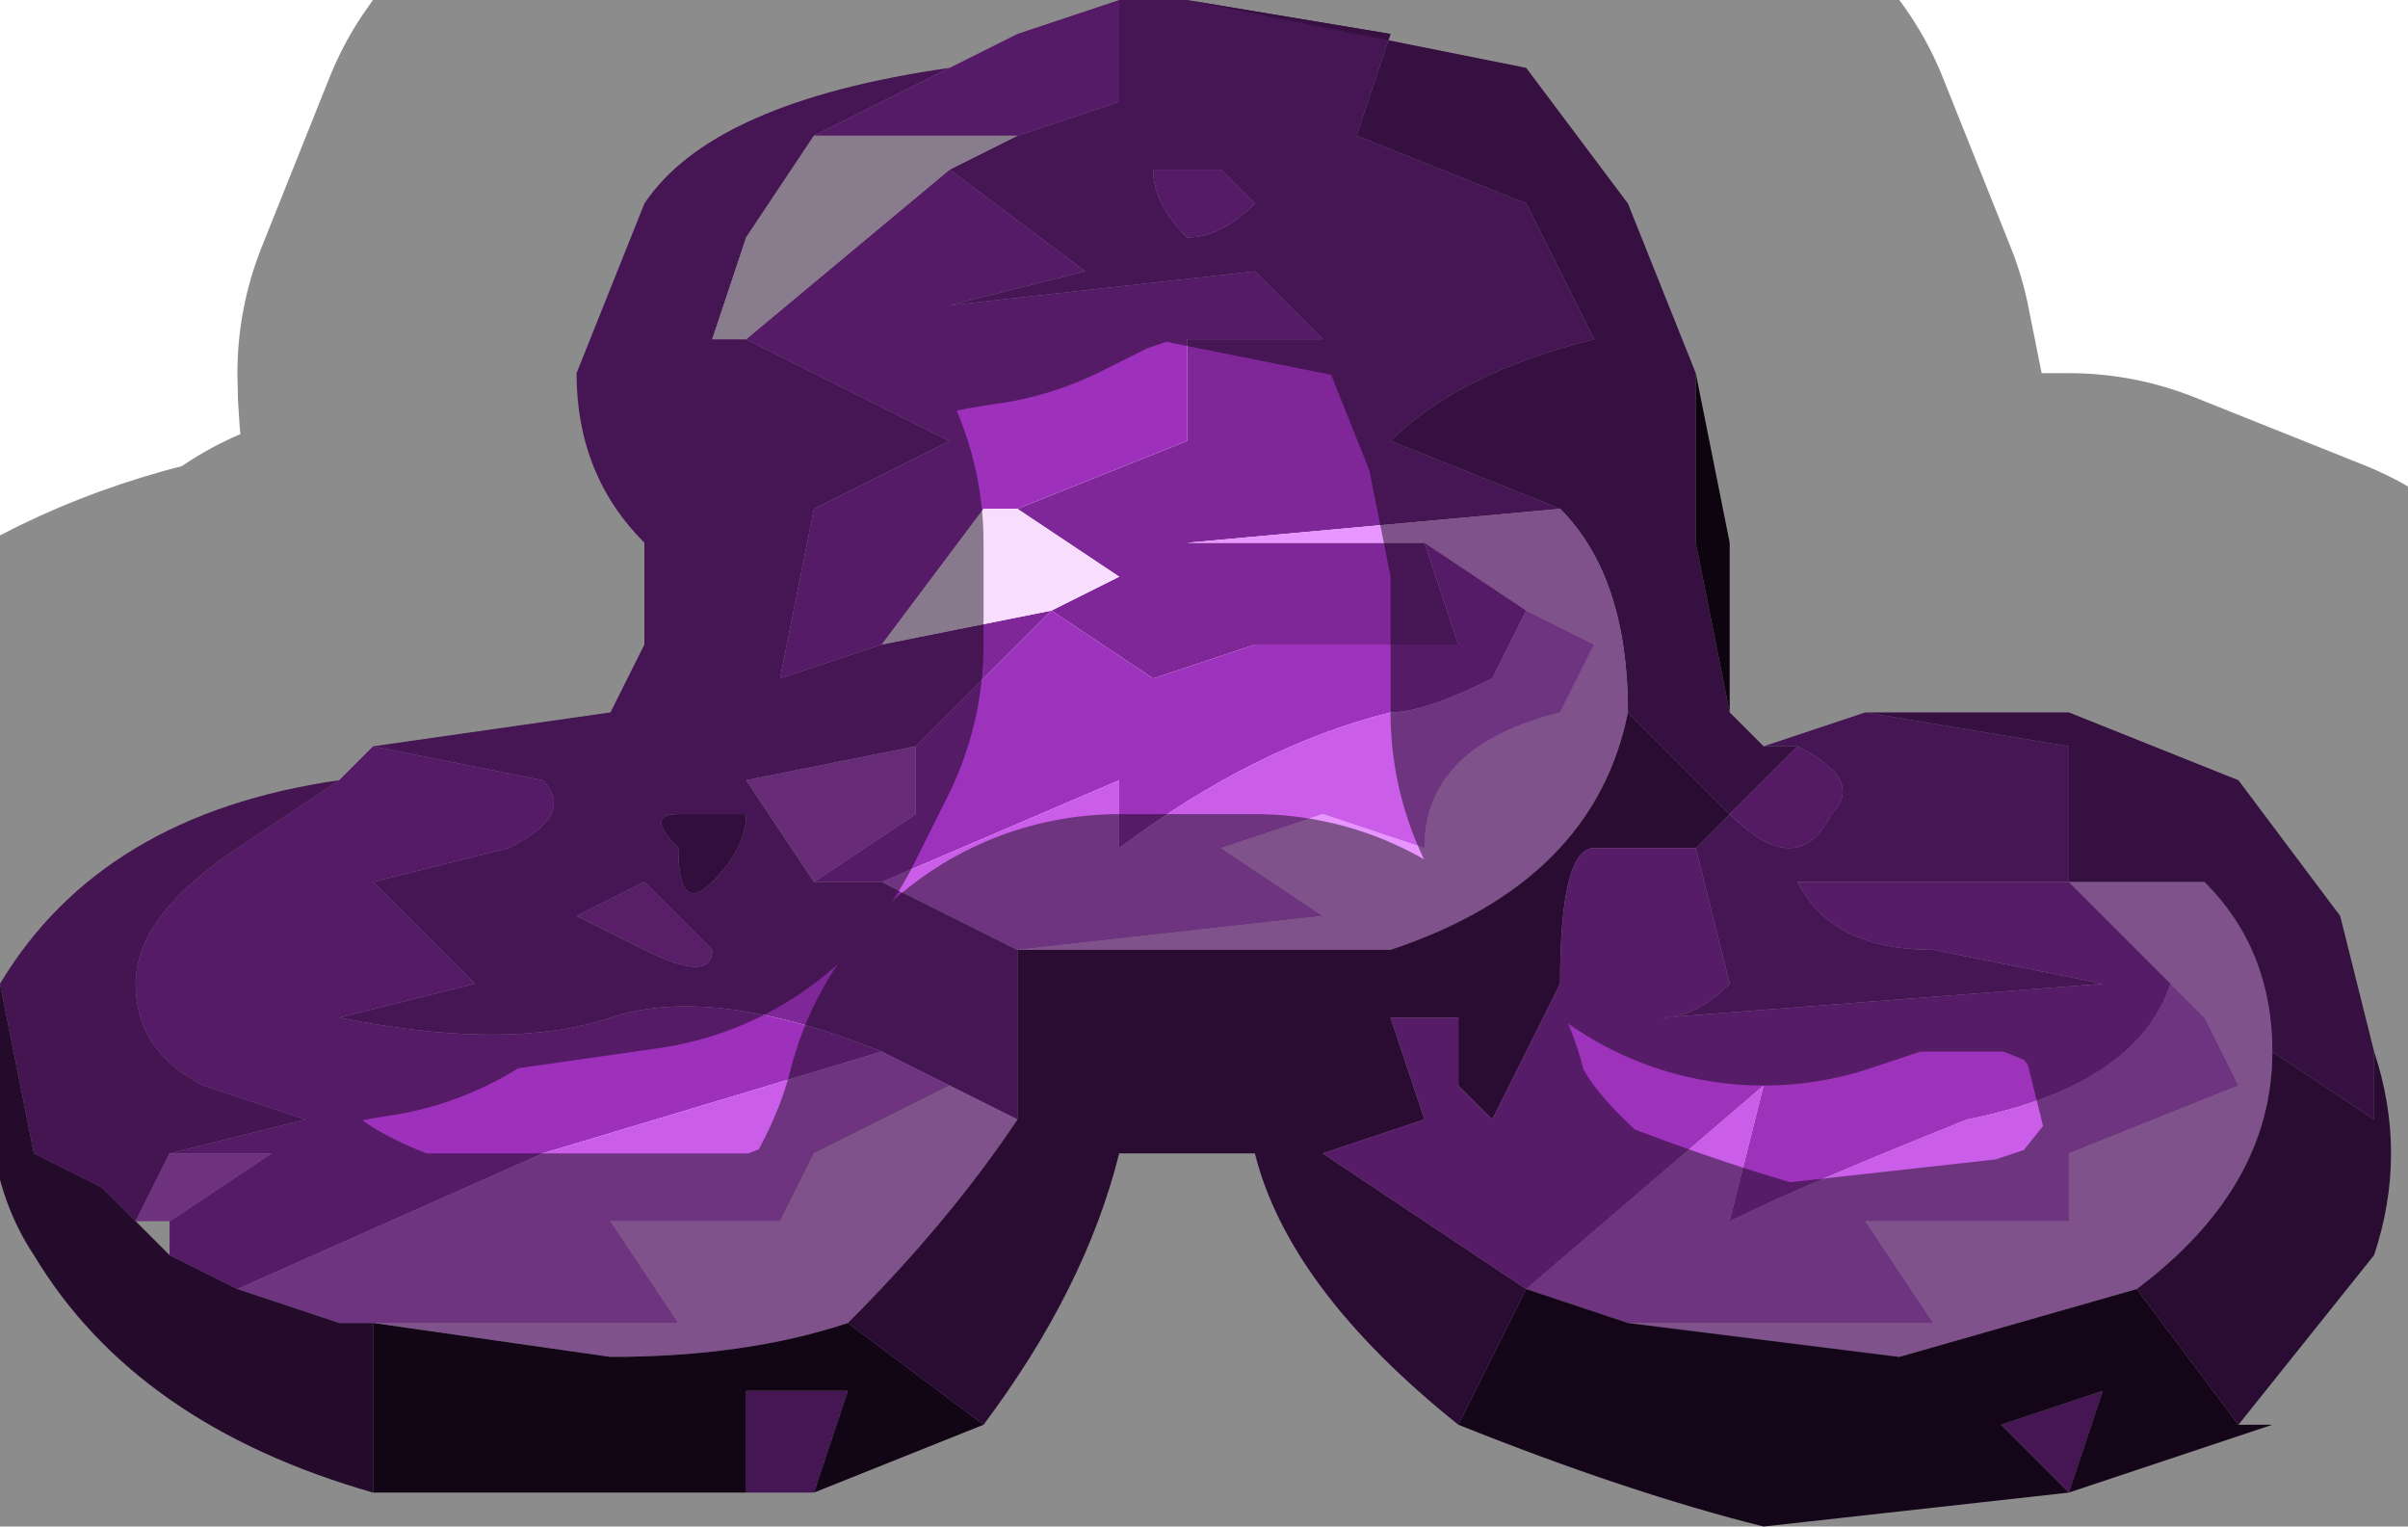 <?xml version="1.0" encoding="UTF-8" standalone="no"?>
<svg xmlns:xlink="http://www.w3.org/1999/xlink" height="2.25px" width="3.55px" xmlns="http://www.w3.org/2000/svg">
  <g transform="matrix(1.0, 0.0, 0.0, 1.0, 1.65, 1.1)">
    <path d="M0.1 -1.1 L0.4 -1.05 0.35 -0.9 0.6 -0.8 0.65 -0.7 0.7 -0.6 Q0.5 -0.55 0.4 -0.45 L0.65 -0.35 0.1 -0.3 0.45 -0.3 0.5 -0.15 0.2 -0.15 0.05 -0.1 -0.1 -0.2 0.0 -0.25 -0.15 -0.35 0.1 -0.45 0.1 -0.6 0.3 -0.6 0.2 -0.7 -0.25 -0.65 -0.05 -0.7 -0.25 -0.85 -0.15 -0.9 0.0 -0.95 0.0 -1.1 0.1 -1.1 M1.0 0.0 L0.95 0.0 1.1 -0.05 1.4 0.0 1.4 0.2 1.2 0.2 1.0 0.2 Q1.05 0.3 1.2 0.3 L1.45 0.35 0.8 0.4 Q0.85 0.4 0.9 0.35 L0.85 0.15 0.9 0.1 Q1.0 0.2 1.05 0.1 1.1 0.05 1.0 0.0 M0.05 -0.85 Q0.05 -0.8 0.1 -0.75 0.15 -0.75 0.2 -0.8 L0.15 -0.85 0.05 -0.85 M-0.55 -0.6 L-0.25 -0.45 -0.45 -0.35 -0.5 -0.1 -0.35 -0.15 -0.1 -0.2 -0.3 0.0 -0.55 0.05 -0.45 0.2 -0.35 0.2 -0.15 0.3 -0.15 0.55 -0.35 0.45 Q-0.6 0.35 -0.75 0.4 -0.9 0.45 -1.15 0.4 L-0.95 0.35 -1.1 0.2 -0.9 0.15 Q-0.8 0.1 -0.85 0.05 L-1.1 0.0 -0.75 -0.05 -0.7 -0.15 Q-0.7 -0.25 -0.7 -0.3 -0.8 -0.4 -0.8 -0.55 L-0.7 -0.8 Q-0.6 -0.95 -0.25 -1.0 L-0.45 -0.9 -0.55 -0.75 -0.6 -0.6 -0.55 -0.6 M-0.45 1.1 L-0.55 1.1 -0.55 0.95 -0.4 0.95 -0.45 1.1 M1.4 1.1 L1.3 1.0 1.45 0.95 1.4 1.1 M-0.6 0.3 L-0.7 0.2 -0.8 0.25 -0.7 0.3 Q-0.6 0.35 -0.6 0.3 M-0.65 0.15 Q-0.65 0.25 -0.6 0.2 -0.55 0.15 -0.55 0.1 L-0.65 0.1 Q-0.7 0.1 -0.65 0.15" fill="#7f2798" fill-rule="evenodd" stroke="none"/>
    <path d="M0.1 -1.1 L0.6 -1.0 0.75 -0.8 0.85 -0.55 0.85 -0.3 0.9 -0.05 0.95 0.0 1.0 0.0 0.9 0.1 0.75 -0.05 Q0.75 -0.25 0.65 -0.35 L0.4 -0.45 Q0.5 -0.55 0.7 -0.6 L0.65 -0.7 0.6 -0.8 0.35 -0.9 0.4 -1.05 0.1 -1.1" fill="#631e77" fill-rule="evenodd" stroke="none"/>
    <path d="M0.05 -0.85 L0.15 -0.85 0.2 -0.8 Q0.15 -0.75 0.1 -0.75 0.05 -0.8 0.05 -0.85 M-0.25 -0.85 L-0.05 -0.7 -0.25 -0.65 0.2 -0.7 0.3 -0.6 0.1 -0.6 0.1 -0.45 -0.15 -0.35 -0.2 -0.35 -0.35 -0.15 -0.5 -0.1 -0.45 -0.35 -0.25 -0.45 -0.55 -0.6 -0.25 -0.85 M-1.15 0.05 L-1.1 0.0 -0.85 0.05 Q-0.8 0.1 -0.9 0.15 L-1.1 0.2 -0.95 0.35 -1.15 0.4 Q-0.9 0.45 -0.75 0.4 -0.6 0.35 -0.35 0.45 L-0.85 0.6 -1.3 0.8 -1.4 0.75 -1.4 0.7 -1.25 0.6 -1.4 0.6 -1.2 0.55 -1.35 0.5 Q-1.45 0.45 -1.45 0.35 -1.45 0.25 -1.3 0.15 L-1.15 0.05 M-0.25 -1.0 L-0.15 -1.05 0.0 -1.1 0.0 -0.95 -0.15 -0.9 -0.45 -0.9 -0.25 -1.0" fill="#9d31bb" fill-rule="evenodd" stroke="none"/>
    <path d="M0.65 -0.35 Q0.75 -0.25 0.75 -0.05 0.7 0.2 0.4 0.3 L-0.15 0.3 0.3 0.25 0.15 0.15 0.3 0.1 0.45 0.15 Q0.45 0.0 0.65 -0.05 L0.7 -0.15 0.6 -0.2 0.45 -0.3 0.1 -0.3 0.65 -0.35 M1.6 0.2 Q1.7 0.3 1.7 0.45 1.7 0.65 1.5 0.8 L1.15 0.9 0.75 0.85 1.2 0.85 1.1 0.7 1.4 0.7 1.4 0.6 1.65 0.5 1.6 0.4 1.55 0.35 1.4 0.2 1.6 0.2 M-0.25 0.5 L-0.15 0.55 Q-0.25 0.7 -0.4 0.85 -0.55 0.9 -0.75 0.9 L-1.1 0.85 -1.15 0.85 -0.65 0.85 -0.75 0.7 -0.5 0.7 -0.45 0.6 -0.25 0.5" fill="#e895ff" fill-rule="evenodd" stroke="none"/>
    <path d="M-0.1 -0.2 L0.05 -0.1 0.2 -0.15 0.5 -0.15 0.45 -0.3 0.6 -0.2 0.55 -0.1 Q0.45 -0.05 0.4 -0.05 0.2 0.0 0.0 0.15 L0.0 0.05 -0.35 0.2 -0.45 0.2 -0.3 0.1 -0.3 0.0 -0.1 -0.2 -0.1 -0.2" fill="#9d32bc" fill-rule="evenodd" stroke="none"/>
    <path d="M0.6 -0.2 L0.7 -0.15 0.65 -0.05 Q0.45 0.0 0.45 0.15 L0.3 0.1 0.15 0.15 0.3 0.25 -0.15 0.3 -0.35 0.2 0.0 0.05 0.0 0.15 Q0.2 0.0 0.4 -0.05 0.45 -0.05 0.55 -0.1 L0.6 -0.2 M1.55 0.35 L1.6 0.4 1.65 0.5 1.4 0.6 1.4 0.7 1.1 0.7 1.2 0.85 0.75 0.85 0.6 0.8 0.95 0.5 0.9 0.7 Q1.0 0.65 1.25 0.55 1.5 0.5 1.55 0.35 M-0.15 0.3 L-0.15 0.3 M-0.35 0.45 L-0.25 0.5 -0.45 0.6 -0.5 0.7 -0.75 0.7 -0.65 0.85 -1.15 0.85 -1.3 0.8 -0.85 0.6 -0.35 0.45" fill="#cb5ee9" fill-rule="evenodd" stroke="none"/>
    <path d="M0.9 -0.05 L0.85 -0.3 0.85 -0.55 0.9 -0.3 0.9 -0.05" fill="#18071d" fill-rule="evenodd" stroke="none"/>
    <path d="M1.1 -0.05 L1.4 -0.05 1.65 0.05 1.8 0.25 1.85 0.45 1.85 0.55 1.7 0.45 Q1.7 0.3 1.6 0.2 L1.4 0.2 1.4 0.0 1.1 -0.05" fill="#621d75" fill-rule="evenodd" stroke="none"/>
    <path d="M-0.25 -0.85 L-0.55 -0.6 -0.6 -0.6 -0.55 -0.75 -0.45 -0.9 -0.15 -0.9 -0.25 -0.85" fill="#f9e2ff" fill-rule="evenodd" stroke="none"/>
    <path d="M0.75 -0.05 L0.9 0.1 0.85 0.15 0.7 0.15 Q0.65 0.15 0.65 0.35 L0.55 0.55 0.5 0.5 0.5 0.4 0.4 0.4 0.45 0.55 0.3 0.6 0.6 0.8 0.5 1.0 Q0.25 0.8 0.2 0.6 L0.0 0.6 Q-0.05 0.8 -0.2 1.0 L-0.4 0.85 Q-0.25 0.7 -0.15 0.55 L-0.15 0.3 0.4 0.3 Q0.7 0.2 0.75 -0.05 M1.7 0.45 L1.85 0.55 1.85 0.45 Q1.9 0.6 1.85 0.75 L1.65 1.0 1.5 0.8 Q1.7 0.65 1.7 0.45 M-0.15 0.3 L-0.15 0.3" fill="#4c165b" fill-rule="evenodd" stroke="none"/>
    <path d="M1.65 1.0 L1.7 1.0 1.4 1.1 0.95 1.15 Q0.75 1.1 0.5 1.0 L0.6 0.8 0.75 0.85 1.15 0.9 1.5 0.8 1.65 1.0 M1.4 1.1 L1.45 0.95 1.3 1.0 1.4 1.1" fill="#250a2c" fill-rule="evenodd" stroke="none"/>
    <path d="M1.4 0.2 L1.6 0.2 1.4 0.2 1.55 0.35 Q1.5 0.5 1.25 0.55 1.0 0.65 0.9 0.7 L0.95 0.5 0.6 0.8 0.3 0.6 0.45 0.55 0.4 0.4 0.5 0.4 0.5 0.5 0.55 0.55 0.65 0.35 Q0.65 0.15 0.7 0.15 L0.85 0.15 0.9 0.35 Q0.85 0.4 0.8 0.4 L1.45 0.35 1.2 0.3 Q1.05 0.3 1.0 0.2 L1.2 0.2 1.4 0.2" fill="#9d33bb" fill-rule="evenodd" stroke="none"/>
    <path d="M0.9 0.1 L1.0 0.0 Q1.1 0.05 1.05 0.1 1.0 0.2 0.9 0.1" fill="#9a30b7" fill-rule="evenodd" stroke="none"/>
    <path d="M-0.35 -0.15 L-0.2 -0.35 -0.15 -0.35 0.0 -0.25 -0.1 -0.2 -0.1 -0.2 -0.35 -0.15" fill="#f8ddff" fill-rule="evenodd" stroke="none"/>
    <path d="M-0.3 0.0 L-0.3 0.1 -0.45 0.2 -0.55 0.05 -0.3 0.0" fill="#bb4ed9" fill-rule="evenodd" stroke="none"/>
    <path d="M-0.6 0.3 Q-0.6 0.35 -0.7 0.3 L-0.8 0.25 -0.7 0.2 -0.6 0.3" fill="#a138be" fill-rule="evenodd" stroke="none"/>
    <path d="M-0.65 0.15 Q-0.7 0.1 -0.65 0.1 L-0.55 0.1 Q-0.55 0.15 -0.6 0.2 -0.65 0.25 -0.65 0.15" fill="#591a6b" fill-rule="evenodd" stroke="none"/>
    <path d="M-0.2 1.0 L-0.45 1.1 -0.4 0.95 -0.55 0.95 -0.55 1.1 -1.1 1.1 -1.1 0.85 -0.75 0.9 Q-0.55 0.9 -0.4 0.85 L-0.2 1.0" fill="#200926" fill-rule="evenodd" stroke="none"/>
    <path d="M-1.65 0.35 Q-1.5 0.1 -1.15 0.05 L-1.3 0.15 Q-1.45 0.25 -1.45 0.35 -1.45 0.45 -1.35 0.5 L-1.2 0.55 -1.4 0.6 -1.45 0.7 -1.5 0.65 -1.6 0.6 -1.65 0.35" fill="#7b2693" fill-rule="evenodd" stroke="none"/>
    <path d="M-1.4 0.6 L-1.25 0.6 -1.4 0.7 -1.45 0.7 -1.4 0.6" fill="#c75ae5" fill-rule="evenodd" stroke="none"/>
    <path d="M-1.1 1.1 Q-1.45 1.0 -1.6 0.75 -1.7 0.6 -1.65 0.35 L-1.6 0.6 -1.5 0.65 -1.4 0.75 -1.3 0.8 -1.15 0.85 -1.1 0.85 -1.1 1.1" fill="#41124e" fill-rule="evenodd" stroke="none"/>
    <path d="M0.85 -0.55 L0.75 -0.8 0.6 -1.0 0.1 -1.1 0.0 -1.1 -0.15 -1.05 -0.25 -1.0 Q-0.6 -0.95 -0.7 -0.8 L-0.8 -0.55 Q-0.8 -0.4 -0.7 -0.3 -0.7 -0.25 -0.7 -0.15 L-0.75 -0.05 -1.1 0.0 -1.15 0.05 Q-1.5 0.1 -1.65 0.35 -1.7 0.6 -1.6 0.75 -1.45 1.0 -1.1 1.1 L-0.55 1.1 -0.45 1.1 -0.2 1.0 Q-0.05 0.8 0.0 0.6 L0.2 0.6 Q0.25 0.8 0.5 1.0 0.75 1.1 0.95 1.15 L1.4 1.1 1.7 1.0 1.65 1.0 1.85 0.75 Q1.9 0.6 1.85 0.45 L1.8 0.25 1.65 0.05 1.4 -0.05 1.1 -0.05 0.95 0.0 0.9 -0.05 0.9 -0.3 0.85 -0.55 Z" fill="none" stroke="#000000" stroke-linecap="round" stroke-linejoin="round" stroke-opacity="0.451" stroke-width="1.0"/>
  </g>
</svg>
